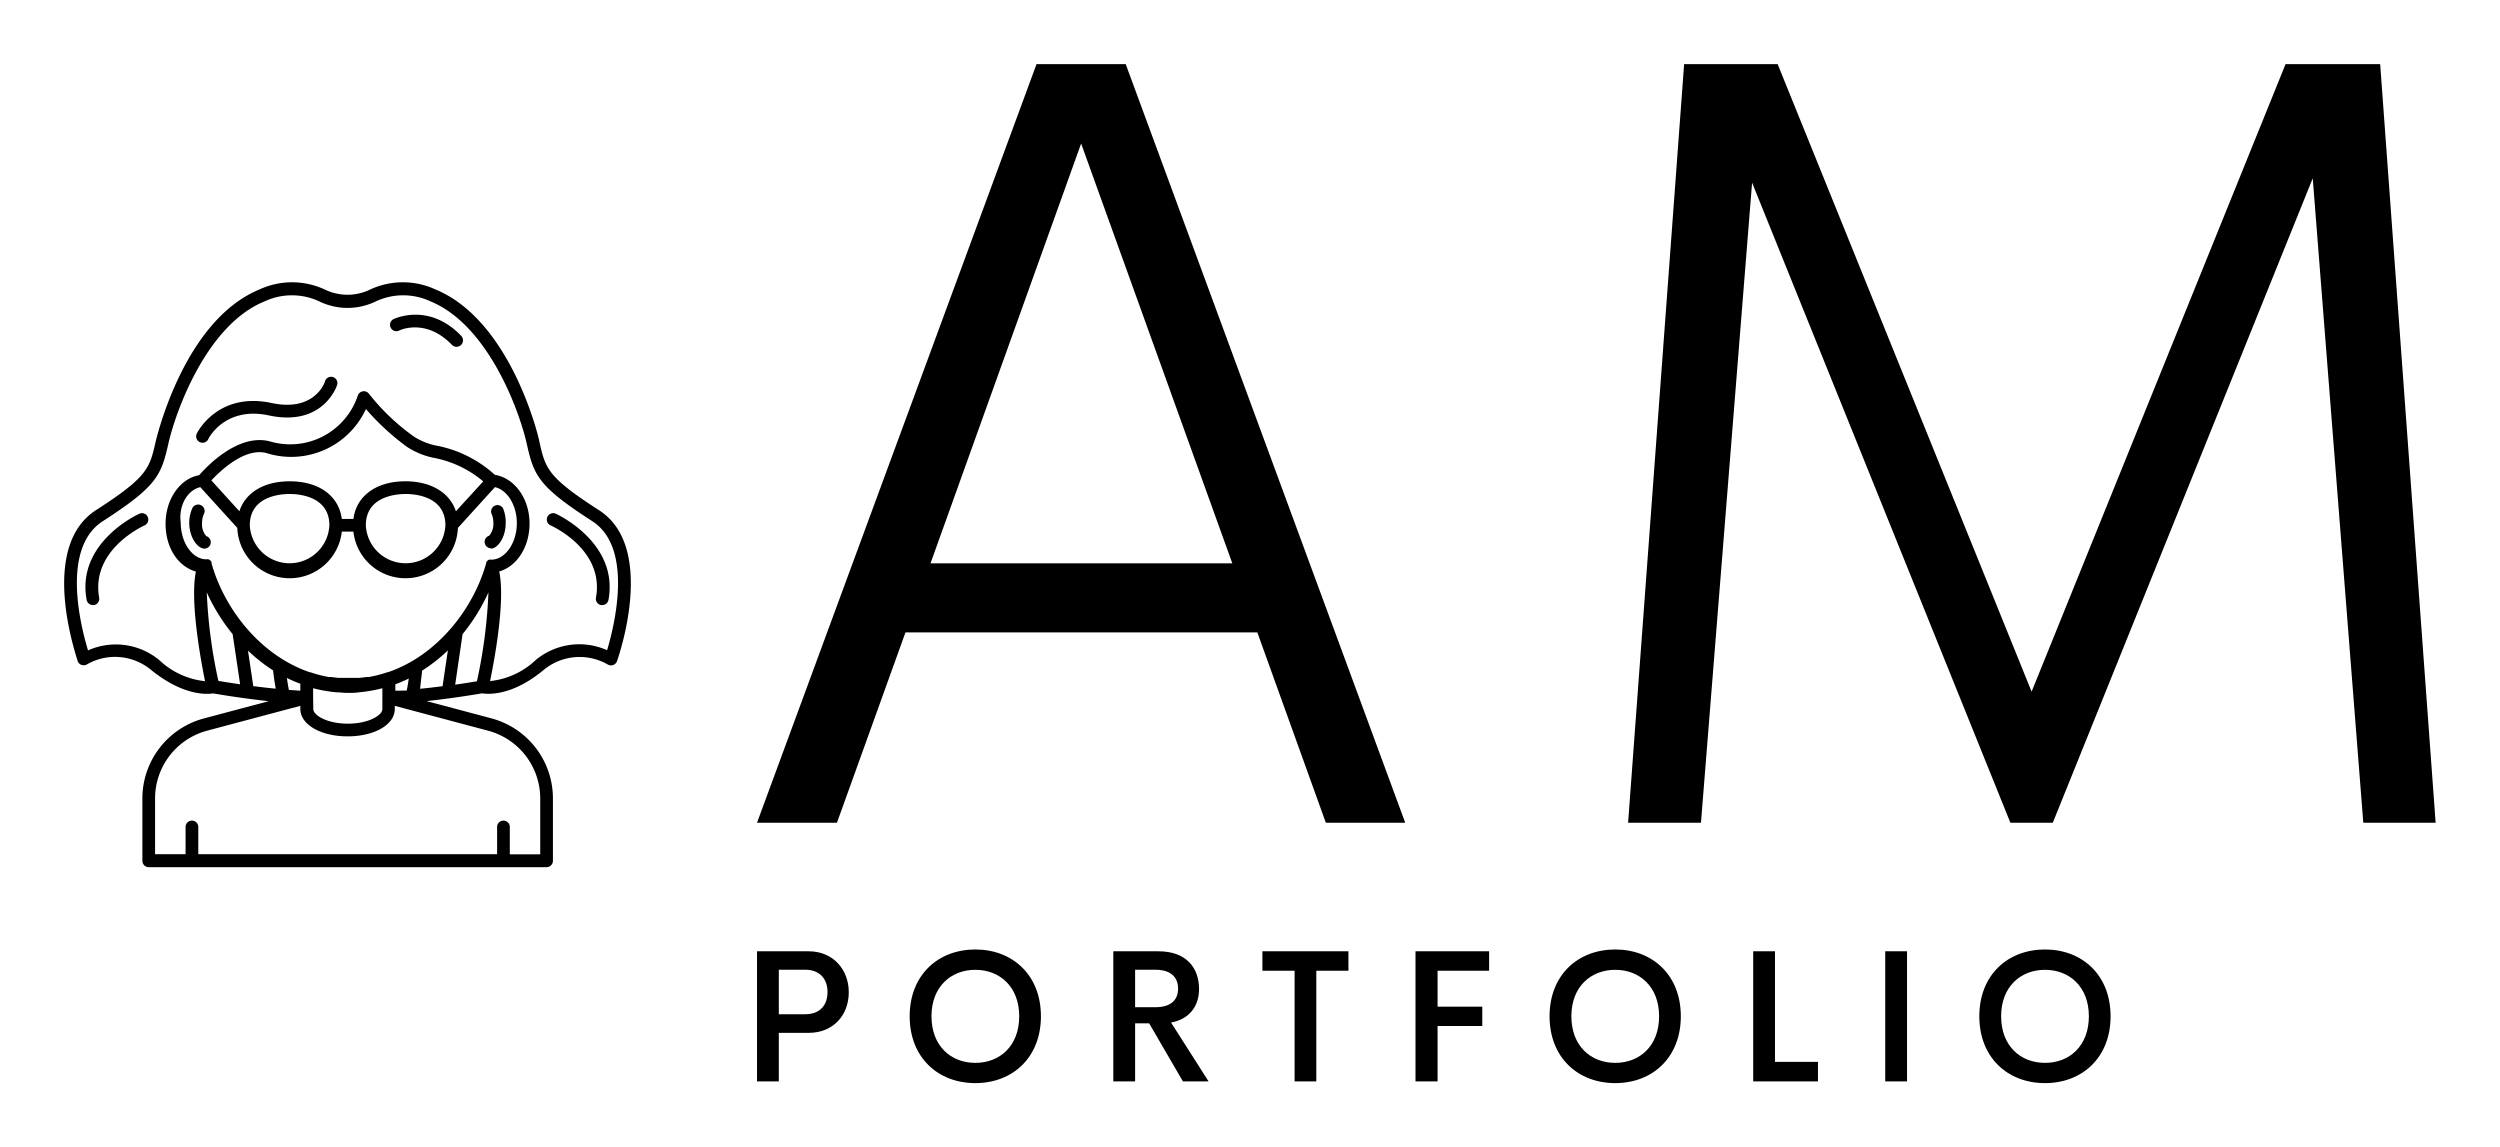 
        <svg xmlns="http://www.w3.org/2000/svg" xmlns:xlink="http://www.w3.org/1999/xlink" version="1.1" width="3162.305" height="1451.284" viewBox="0 0 3162.305 1451.284">
			
			<g transform="scale(8.115) translate(10, 10)">
				<defs id="SvgjsDefs1834"/><g id="SvgjsG1835" featureKey="symbolFeature-0" transform="matrix(1.424,0,0,1.424,-27.01,8.375)" fill="#000"><title xmlns="http://www.w3.org/2000/svg">avatar simple JADI</title><path xmlns="http://www.w3.org/2000/svg" d="M65.66,47.15h0c.77,0,1.64-1.22,1.64-2.79A3.88,3.88,0,0,0,67,42.72a.7.7,0,0,0-1.26.59,2.46,2.46,0,0,1,.21,1,2,2,0,0,1-.46,1.43.7.7,0,0,0,.2,1.37Z"/><path xmlns="http://www.w3.org/2000/svg" d="M34.32,47.15h0a.7.7,0,0,0,.2-1.37,2,2,0,0,1-.46-1.43,2.47,2.47,0,0,1,.21-1A.7.7,0,0,0,33,42.72a3.9,3.9,0,0,0-.34,1.64C32.68,45.93,33.55,47.13,34.32,47.15Z"/><path xmlns="http://www.w3.org/2000/svg" d="M77.52,42.95c-5.68-3.66-5.88-4.57-6.55-7.59,0-.13-3-13.14-11.36-16.58a8.5,8.5,0,0,0-7.13,0,5.67,5.67,0,0,1-5,0,8.5,8.5,0,0,0-7.13,0C32,22.22,29.06,35.22,29,35.36c-.67,3-.87,3.92-6.55,7.58-6.32,4.08-2.13,16-2,16.53a.7.7,0,0,0,1,.36,6.17,6.17,0,0,1,7,.57C32,63.29,34.59,63.1,35.28,63c.6.1,3.18.54,6.08.85l-7.1,1.89a9.07,9.07,0,0,0-6.73,8.76v6.82a.7.7,0,0,0,.7.7H71.77a.7.7,0,0,0,.7-.7V74.49a9.07,9.07,0,0,0-6.73-8.76l-7.1-1.89c2.9-.31,5.48-.75,6.08-.85a4.13,4.13,0,0,0,.7.05c1.15,0,3.35-.37,6.06-2.63a6.17,6.17,0,0,1,7-.57.7.7,0,0,0,1-.36C79.65,59,83.84,47,77.52,42.95Zm-15.67.11c-.66-2-2.68-3.28-5.52-3.28-3.21,0-5.37,1.6-5.7,4.12H49.36c-.33-2.53-2.49-4.12-5.7-4.12-2.83,0-4.85,1.24-5.51,3.28l-3.07-3.38c1-1.06,3.64-3.59,6-3A9,9,0,0,0,52,31.87,27.24,27.24,0,0,0,56.48,36a8.34,8.34,0,0,0,3.09,1.24,11.78,11.78,0,0,1,5.27,2.55ZM60.7,44.6a4.36,4.36,0,0,1-8.71,0c0-3.18,3.33-3.43,4.36-3.43S60.7,41.42,60.7,44.6ZM48,44.6a4.36,4.36,0,0,1-8.71,0c0-3.18,3.33-3.43,4.36-3.43S48,41.42,48,44.6ZM33.87,40.42l4.05,4.46a5.74,5.74,0,0,0,11.44.41h1.27a5.74,5.74,0,0,0,11.44-.41l4.05-4.46c1.37.31,2.4,2,2.4,3.94,0,2.16-1.26,4-2.81,4a.69.69,0,0,0-.23,0h0l0,0a.69.69,0,0,0-.17.11l-.06.07a.68.68,0,0,0-.09.13l0,.09,0,0c-1.4,5-5.36,10.09-10.75,11.92h-.06a13.84,13.84,0,0,1-2,.52l-.24,0-.82.1-.8,0h-.7l-.82,0-.8-.1-.26,0a13.81,13.81,0,0,1-2-.52h-.06c-5.39-1.84-9.34-6.9-10.75-11.92l0-.05,0-.09a.68.68,0,0,0-.09-.13l-.06-.06a.69.69,0,0,0-.18-.11l0,0h0a.7.7,0,0,0-.23,0c-1.55,0-2.81-1.84-2.81-4C31.47,42.39,32.5,40.73,33.87,40.42Zm5.22,17.89a18,18,0,0,0,2.75,2.17c.05.49.16,1.31.29,2-.85-.08-1.69-.18-2.46-.28Zm4.26,3a15.62,15.62,0,0,0,1.47.63v.76l-1.25-.08C43.5,62.29,43.42,61.81,43.35,61.32Zm2.87,2.12v-1a14.71,14.71,0,0,0,1.53.32l.49.07.54.06c.38,0,.76.06,1.14.06h.18c.38,0,.75,0,1.13-.06l.55-.06.48-.07a14.69,14.69,0,0,0,1.54-.32v2.29c0,.65-1.47,1.59-3.78,1.59s-3.78-.94-3.78-1.59Zm9-.73V62a15.61,15.61,0,0,0,1.47-.63c-.07.49-.15,1-.23,1.32Zm3-2.24a18,18,0,0,0,2.75-2.17l-.58,3.92c-.78.1-1.61.2-2.46.28C58,61.8,58.1,61,58.16,60.48ZM34.58,51.94a20.63,20.63,0,0,0,2.83,4.57L38.23,62c-1.05-.15-1.89-.29-2.38-.37A55.12,55.12,0,0,1,34.58,51.94ZM71.08,74.49v6.12H67.75V77.54a.7.7,0,0,0-1.39,0v3.06H33.65V77.54a.7.7,0,0,0-1.39,0v3.06H28.92V74.49a7.68,7.68,0,0,1,5.69-7.41l10.21-2.72v.34c0,1.7,2.22,3,5.17,3s5.17-1.28,5.17-3v-.34l10.21,2.72A7.68,7.68,0,0,1,71.08,74.49ZM64.15,61.67c-.49.08-1.32.22-2.38.37l.81-5.53a20.63,20.63,0,0,0,2.83-4.57A55.12,55.12,0,0,1,64.15,61.67Zm14.25-3.4a7.46,7.46,0,0,0-7.81,1.07,8.55,8.55,0,0,1-5,2.31c.47-2.27,1.69-8.78,1-12,1.91-.54,3.32-2.66,3.32-5.24,0-2.76-1.66-5-3.8-5.34a13.16,13.16,0,0,0-6.21-3.16,7.18,7.18,0,0,1-2.61-1,23.84,23.84,0,0,1-4.95-4.7.7.7,0,0,0-1.23.19,7.8,7.8,0,0,1-9.66,5c-3.49-.87-6.94,2.83-7.7,3.71-2.09.37-3.68,2.61-3.68,5.31s1.41,4.7,3.32,5.24c-.67,3.26.55,9.77,1,12a8.55,8.55,0,0,1-5-2.3,7.46,7.46,0,0,0-7.81-1.07c-.78-2.58-3-11.19,1.63-14.15,5.9-3.81,6.38-5,7.16-8.46s4.15-13,10.53-15.59a7.06,7.06,0,0,1,6,0,7.07,7.07,0,0,0,6.18,0,7.06,7.06,0,0,1,6,0c6.38,2.63,9.76,12.14,10.53,15.6s1.26,4.65,7.16,8.45C81.35,47.08,79.17,55.69,78.4,58.27Z"/><path xmlns="http://www.w3.org/2000/svg" d="M48.39,28.37a.7.7,0,0,0-.87.45c0,.14-1.15,3.4-5.85,2.39-5.9-1.26-8.14,3.26-8.16,3.3a.7.7,0,1,0,1.26.6s1.78-3.58,6.61-2.54c6,1.28,7.46-3.3,7.47-3.34A.69.69,0,0,0,48.39,28.37Z"/><path xmlns="http://www.w3.org/2000/svg" d="M55.08,22a.7.7,0,1,0,.62,1.25s2.87-1.37,5.72,1.6a.7.7,0,0,0,1-1C58.88,20.17,55.12,22,55.08,22Z"/><path xmlns="http://www.w3.org/2000/svg" d="M72.74,43.31a.7.7,0,0,0-.56,1.28c.24.11,5.95,2.69,5,7.93a.7.7,0,0,0,.56.81h.12a.7.7,0,0,0,.69-.57C79.7,46.44,72.81,43.34,72.74,43.31Z"/><path xmlns="http://www.w3.org/2000/svg" d="M27.26,43.31c-.07,0-7,3.13-5.83,9.45a.7.7,0,0,0,.69.57h.12a.7.7,0,0,0,.56-.81c-.93-5.23,4.77-7.82,5-7.93a.7.7,0,0,0-.56-1.28Z"/></g><g id="SvgjsG1836" featureKey="nameFeature-0" transform="matrix(4.34,0,0,4.34,102.066,-55.357)" fill="#000"><path d="M21.797 40 l-2.461 -6.836 l-12.637 0 l-2.461 6.836 l-2.871 0 l10.039 -27.246 l3.203 0 l10.039 27.246 l-2.852 0 z M7.598 30.684 l10.84 0 l-5.43 -15.078 z M61.656 40 l-2.598 0 l-1.816 -23.145 l-9.336 23.145 l-1.523 0 l-9.277 -22.988 l-1.836 22.988 l-2.617 0 l2.012 -27.246 l3.359 0 l9.121 22.539 l9.121 -22.539 l3.398 0 z"/></g><g id="SvgjsG1837" featureKey="sloganFeature-0" transform="matrix(1.456,0,0,1.456,105.099,129.439)" fill="#000"><path d="M7.529 6.074 c2.617 0 4.287 1.963 4.287 4.385 c0 2.461 -1.67 4.346 -4.287 4.346 l-3.203 0 l0 5.195 l-2.334 0 l0 -13.926 l5.537 0 z M7.158 12.812 c1.562 0 2.383 -0.957 2.383 -2.383 c0 -1.377 -0.82 -2.383 -2.383 -2.383 l-2.832 0 l0 4.766 l2.832 0 z M25.366 20.186 c-4.004 0 -7.031 -2.744 -7.031 -7.158 c0 -4.404 3.027 -7.148 7.031 -7.148 c3.994 0 7.021 2.744 7.021 7.148 c0 4.414 -3.027 7.158 -7.021 7.158 z M25.366 18.018 c2.637 0 4.697 -1.826 4.697 -4.99 c0 -3.135 -2.061 -4.971 -4.697 -4.971 s-4.697 1.836 -4.697 4.971 c0 3.164 2.061 4.99 4.697 4.99 z M47.587 20 l-3.613 -6.211 l-1.504 0 l0 6.211 l-2.334 0 l0 -13.926 l4.834 0 c3.018 0 4.346 1.807 4.346 4.043 c0 1.943 -1.152 3.252 -2.998 3.584 l4.014 6.299 l-2.744 0 z M42.47 8.047 l0 4.014 l2.158 0 c1.709 0 2.441 -0.801 2.441 -1.992 c0 -1.182 -0.732 -2.022 -2.441 -2.022 l-2.158 0 z M65.306 6.074 l0 2.08 l-3.438 0 l0 11.846 l-2.324 0 l0 -11.846 l-3.447 0 l0 -2.08 l9.209 0 z M80.369 8.154 l-5.518 0 l0 3.848 l4.785 0 l0 2.07 l-4.785 0 l0 5.928 l-2.363 0 l0 -13.926 l7.881 0 l0 2.08 z M93.87 20.186 c-4.004 0 -7.031 -2.744 -7.031 -7.158 c0 -4.404 3.027 -7.148 7.031 -7.148 c3.994 0 7.021 2.744 7.021 7.148 c0 4.414 -3.027 7.158 -7.021 7.158 z M93.87 18.018 c2.637 0 4.697 -1.826 4.697 -4.99 c0 -3.135 -2.061 -4.971 -4.697 -4.971 s-4.697 1.836 -4.697 4.971 c0 3.164 2.061 4.99 4.697 4.99 z M110.974 17.91 l4.6 0 l0 2.09 l-6.934 0 l0 -13.926 l2.334 0 l0 11.836 z M122.775 20 l0 -13.926 l2.334 0 l0 13.926 l-2.334 0 z M139.879 20.186 c-4.004 0 -7.031 -2.744 -7.031 -7.158 c0 -4.404 3.027 -7.148 7.031 -7.148 c3.994 0 7.021 2.744 7.021 7.148 c0 4.414 -3.027 7.158 -7.021 7.158 z M139.879 18.018 c2.637 0 4.697 -1.826 4.697 -4.99 c0 -3.135 -2.061 -4.971 -4.697 -4.971 s-4.697 1.836 -4.697 4.971 c0 3.164 2.061 4.99 4.697 4.99 z"/></g>
			</g>
		</svg>
	